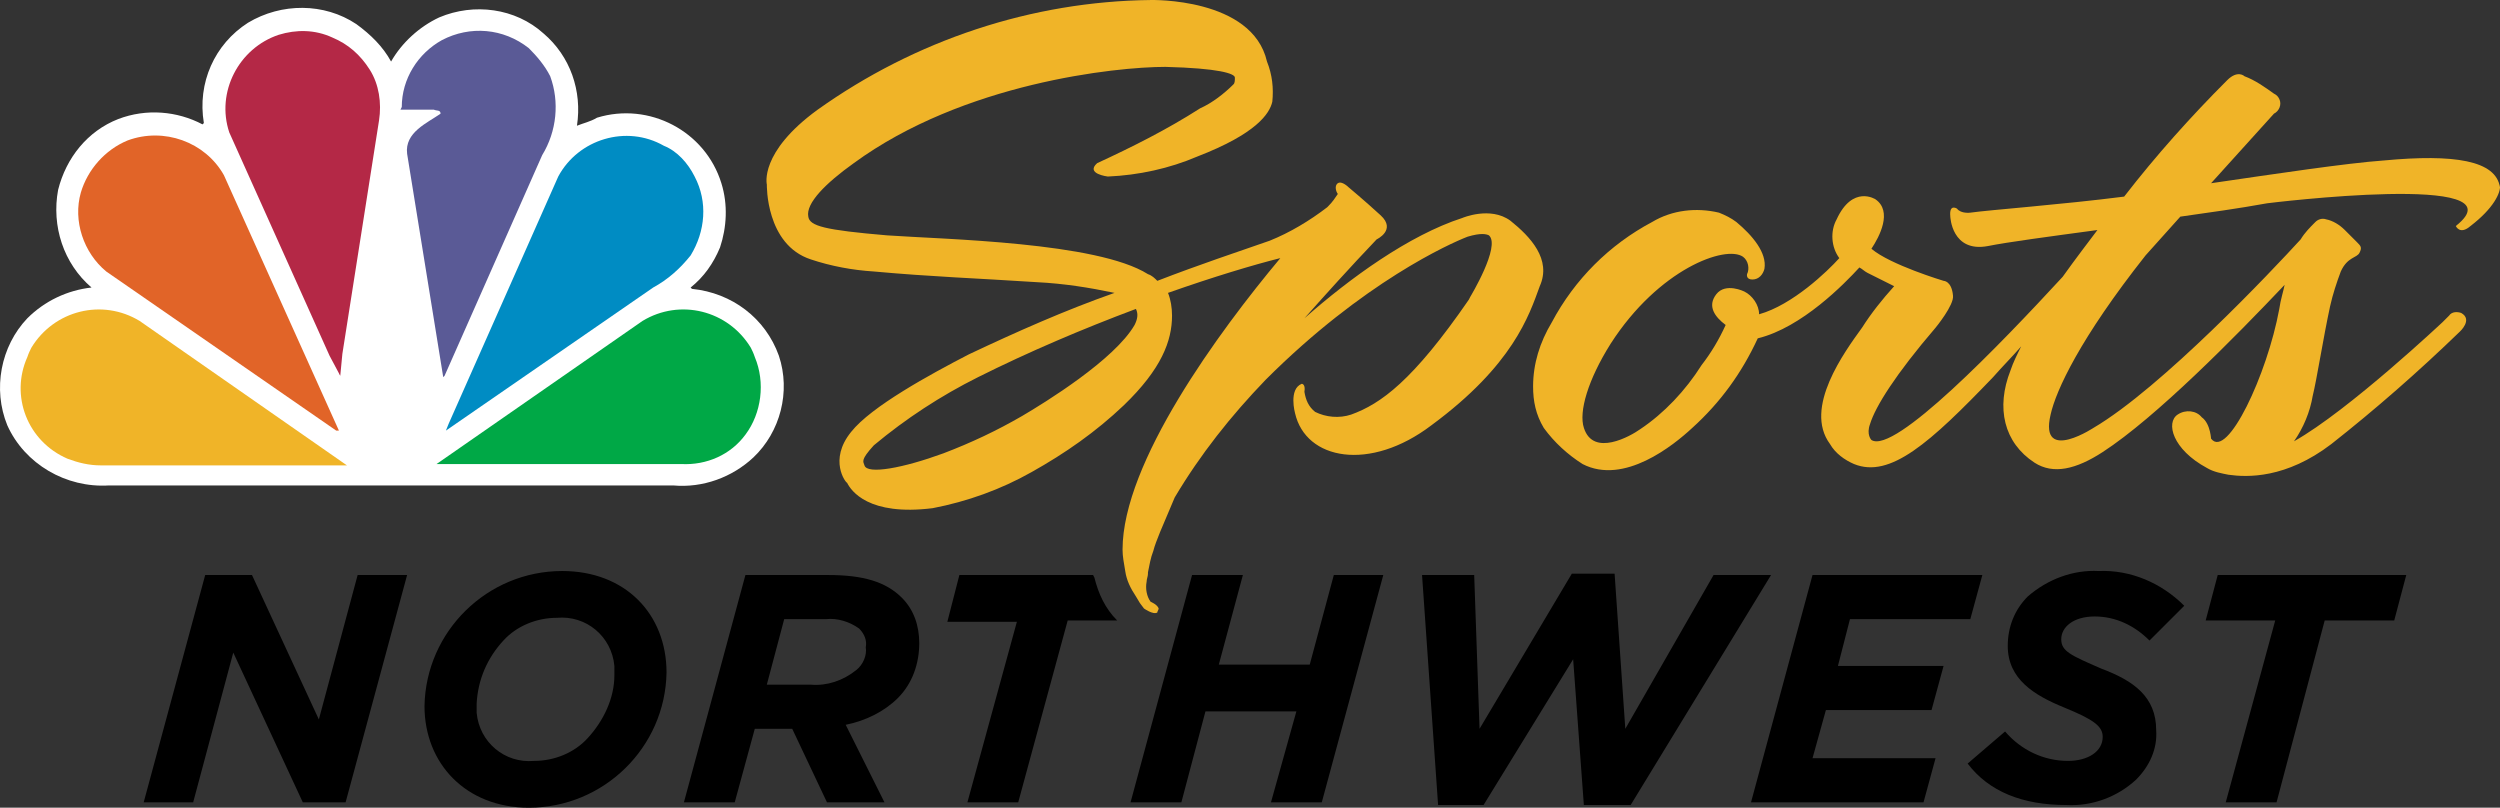 <svg width="1e3" height="323.08" version="1.1" viewBox="0 0 1e3 323.08" xml:space="preserve" xmlns="http://www.w3.org/2000/svg">
<rect x="0" y="0" width="1e3" height="323.08" fill="#333333" stroke="none"/>
<g transform="translate(-18.056 230.68)" stroke-width="5.349"><path d="m161.11-0.671-15.512 57.768-26.744-57.768h-18.721l-24.605 90.931h19.791l16.047-59.907 27.814 59.907h17.116l24.605-90.931z"/><path d="m242.95-2.275c-29.954 0-54.559 24.07-55.093 54.024 0 23 16.582 40.651 41.721 40.651 29.954 0 54.559-24.07 55.093-54.024 0-23.535-16.582-40.651-41.721-40.651zm10.163 66.861c-5.349 5.884-13.372 9.093-21.396 9.093-11.768 1.07-21.93-7.488-23-19.256v-3.744c0.535-9.628 4.279-18.186 10.698-25.14 5.349-5.884 13.372-9.093 21.396-9.093 11.768-1.07 21.93 7.488 23 19.256v3.744c0 9.093-4.279 18.186-10.698 25.14z"/><path d="m385.76 26.609c0-6.954-2.14-13.372-6.954-18.186-6.419-6.419-15.512-9.093-29.419-9.093h-33.163l-24.605 90.931h20.326l8.023-29.419h14.977l13.907 29.419h23l-15.512-31.024c8.023-1.605 15.512-5.349 20.861-10.698 5.884-5.884 8.558-13.907 8.558-21.93zm-25.14 10.698c-5.349 4.279-11.768 6.419-18.186 5.884h-17.651l6.954-26.21h16.582c4.814-0.535 9.628 1.07 13.372 3.744 2.14 2.14 3.209 4.814 2.674 7.488 0.535 3.209-1.07 6.954-3.744 9.093z"/><path d="m455.83 0.399-0.535-1.07h-53.489l-4.814 18.721h27.814l-19.791 72.21h20.326l19.791-72.745h19.791c-4.814-4.814-7.488-10.698-9.093-17.116zm21.396-1.07v0.535z"/><path d="m551.58-0.671-9.628 35.837h-36.372l9.628-35.837h-20.326l-24.605 90.931h20.326l9.628-36.372h36.372l-10.163 36.372h20.326l24.605-90.931z"/><path d="m703.48-0.671-35.303 61.512-4.279-62.047h-17.116l-36.907 62.047-2.14-61.512h-20.861l6.419 92.001h18.186l35.838-58.303 4.279 58.303h18.721l56.163-92.001z"/><path d="m806.18 16.981 4.814-17.651h-67.931l-24.605 90.931h69.001l4.814-17.651h-49.21l5.349-19.256h42.256l4.814-17.651h-42.256l4.814-18.721z"/><path d="m858.6 36.772c-12.302-5.349-16.047-6.954-16.047-11.768s4.814-9.093 13.372-9.093 16.047 3.744 21.93 9.628l13.907-13.907c-9.093-9.093-21.396-14.442-34.233-13.907-10.163-0.535-20.326 3.209-28.349 10.163-5.349 5.349-8.023 12.302-8.023 19.791 0 13.372 10.698 19.791 22.465 24.605 11.768 4.814 15.512 7.488 15.512 11.768 0 5.884-5.884 9.628-13.907 9.628-9.628 0-18.721-4.279-25.14-11.768l-14.977 12.837c8.558 11.233 21.93 16.582 39.582 16.582 10.163 0.535 20.326-3.209 27.814-10.163 5.349-5.349 8.558-12.302 8.023-19.791 0-13.372-9.093-19.791-21.93-24.605z"/><path d="m905.14-0.671-4.814 18.186h27.814l-19.791 72.745h20.326l19.256-72.745h27.814l4.814-18.186z"/></g>
<g transform="matrix(5.349 0 0 5.349 -96.577 -171.16)">
	<path d="m47.3 36.6c0.8-1.4 2.1-2.6 3.6-3.3 2.6-1.1 5.7-0.7 7.8 1.2 2 1.7 2.9 4.3 2.5 6.9 0.5-0.2 1-0.3 1.5-0.6 3.9-1.2 8.1 1 9.3 4.9 0.5 1.6 0.4 3.3-0.1 4.8-0.5 1.2-1.2 2.2-2.2 3l0.1 0.1c3 0.3 5.5 2.2 6.5 5 0.9 2.7 0.1 5.7-1.9 7.6-1.6 1.5-3.8 2.3-6 2.1h-42.2c-3.2 0.2-6.3-1.6-7.6-4.5-1.1-2.7-0.5-5.9 1.5-8 1.3-1.3 3-2.1 4.8-2.3-2.1-1.8-3-4.6-2.5-7.3 0.6-2.4 2.2-4.4 4.5-5.3 2.1-0.8 4.4-0.6 6.3 0.4l0.1-0.1c-0.5-3 0.8-5.9 3.3-7.5 2.5-1.5 5.7-1.5 8.1 0.1 1.1 0.8 2 1.7 2.6 2.8z" fill="#fff"/>
	<path d="m59.2 37.7c0.7 1.9 0.5 4.1-0.6 5.9l-7.3 16.5-0.1 0.1-2.7-16.7c-0.2-1.6 1.5-2.3 2.5-3 0-0.3-0.3-0.2-0.5-0.3h-2.5l0.1-0.2c0-2.1 1.2-4 3-5 2.1-1.1 4.6-0.9 6.5 0.6 0.6 0.6 1.2 1.3 1.6 2.1z" fill="#fff"/>
	<path d="m45.7 37.2c0.7 1.1 0.9 2.5 0.7 3.8l-3 19.1m0.1 0-0.8-1.5-7.5-16.7c-1-3 0.7-6.3 3.7-7.3 1.3-0.4 2.7-0.4 4 0.2 1.2 0.5 2.1 1.3 2.8 2.4z" fill="#fff"/>
	<path d="m70 45.2c1 1.9 0.8 4.1-0.3 5.9-0.8 1-1.7 1.8-2.8 2.4l-15.5 10.7 0.2-0.5 8.2-18.5c1.5-2.8 5.1-3.9 7.9-2.3 1 0.4 1.8 1.3 2.3 2.3z" fill="#fff"/>
	<path d="m34.8 45.1 8.6 19.1h-0.2l-17.2-11.9c-1.7-1.4-2.5-3.8-1.9-5.9 0.5-1.7 1.8-3.2 3.5-3.9 2.7-1 5.8 0.1 7.2 2.6z" fill="#fff"/>
	<path d="m74.5 58.7c0.8 1.9 0.5 4.2-0.7 5.8-1.1 1.5-2.9 2.3-4.8 2.2h-18.3l15.4-10.7c2.8-1.7 6.4-0.8 8.1 2 0.1 0.2 0.2 0.4 0.3 0.7z" fill="#fff"/>
	<path d="m20.1 58.7c-1.3 2.9 0 6.3 3 7.6 0.8 0.3 1.6 0.5 2.5 0.5h18.4l-15.5-10.8c-2.8-1.7-6.4-0.8-8.1 2-0.1 0.2-0.2 0.4-0.3 0.7z" fill="#fff"/>
	<path d="m59.2 37.7c0.7 1.9 0.5 4.1-0.6 5.9l-7.3 16.5-0.1 0.1-2.7-16.7c-0.2-1.6 1.5-2.3 2.5-3 0-0.3-0.3-0.2-0.5-0.3h-2.5l0.1-0.2c0-2.1 1.2-4 3-5 2.1-1.1 4.6-0.9 6.5 0.6 0.6 0.6 1.2 1.3 1.6 2.1z" fill="#5a5a96"/>
	<path d="m45.7 37.2c0.7 1.1 0.9 2.5 0.7 3.8l-3 19.1m0.1 0-0.8-1.5-7.5-16.7c-1-3 0.7-6.3 3.7-7.3 1.3-0.4 2.7-0.4 4 0.2 1.2 0.5 2.1 1.3 2.8 2.4z" fill="#b42846"/>
	<path d="m70 45.2c1 1.9 0.8 4.1-0.3 5.9-0.8 1-1.7 1.8-2.8 2.4l-15.5 10.7 0.2-0.5 8.2-18.5c1.5-2.8 5.1-3.9 7.9-2.3 1 0.4 1.8 1.3 2.3 2.3z" fill="#008cc3"/>
	<path d="m34.8 45.1 8.6 19.1h-0.2l-17.2-11.9c-1.7-1.4-2.5-3.8-1.9-5.9 0.5-1.7 1.8-3.2 3.5-3.9 2.7-1 5.8 0.1 7.2 2.6z" fill="#e16428"/>
	<path d="m74.5 58.7c0.8 1.9 0.5 4.2-0.7 5.8-1.1 1.5-2.9 2.3-4.8 2.2h-18.3l15.4-10.7c2.8-1.7 6.4-0.8 8.1 2 0.1 0.2 0.2 0.4 0.3 0.7z" fill="#00a846"/>
	<path d="m20.1 58.7c-1.3 2.9 0 6.3 3 7.6 0.8 0.3 1.6 0.5 2.5 0.5h18.4l-15.5-10.8c-2.8-1.7-6.4-0.8-8.1 2-0.1 0.2-0.2 0.4-0.3 0.7z" fill="#f0b428"/>
	<path d="m205 46c-0.3-2-3.4-2.5-8.7-2-2.8 0.2-8.1 1-12.9 1.7l4.7-5.2c0.4-0.2 0.6-0.7 0.4-1.1-0.1-0.2-0.2-0.3-0.4-0.4-0.7-0.5-1.4-1-2.2-1.3 0 0-0.5-0.5-1.3 0.3-2.7 2.7-5.3 5.6-7.7 8.7-4.7 0.6-10.1 1-11.5 1.2 0 0-0.7 0.1-1-0.3 0 0-0.6-0.4-0.5 0.6 0 0 0.1 2.7 2.8 2.2 1.5-0.3 4.5-0.7 8.2-1.2-0.6 0.8-1.6 2.1-2.6 3.5-4.7 5.1-12.6 13.3-14.3 12.2 0 0-0.4-0.4-0.1-1.2 0.4-1.3 1.9-3.7 4.9-7.2 0 0 1.4-1.7 1.3-2.4-0.1-1.1-0.7-1.1-0.7-1.1s-4-1.2-5.4-2.4c0.6-0.9 1.6-2.8 0.3-3.7 0 0-1.7-1.1-2.9 1.5-0.5 0.9-0.4 2.1 0.2 2.9-0.9 1-3.5 3.5-6 4.2 0-0.7-0.5-1.4-1.1-1.7 0 0-1.4-0.7-2.1 0.2s-0.1 1.7 0.7 2.3c-0.5 1.1-1.1 2.1-1.8 3-1.2 1.9-2.8 3.6-4.6 4.8-0.7 0.5-3.5 2.1-4.2-0.1-0.4-1.2 0.3-3.6 2-6.3 3.6-5.6 8.6-7.4 9.9-6.5 0.4 0.3 0.5 0.9 0.3 1.3 0 0-0.1 0.4 0.4 0.4s0.8-0.4 0.9-0.8c0.2-1.2-0.9-2.5-2.1-3.5-0.4-0.3-0.8-0.5-1.3-0.7-1.7-0.4-3.5-0.2-5 0.7-3.2 1.7-5.8 4.3-7.5 7.5-0.9 1.5-1.4 3.1-1.4 4.8 0 1.1 0.2 2.1 0.8 3.1 0.8 1.1 1.8 2 2.9 2.7 3.1 1.6 6.8-1.4 8.2-2.7 2.1-1.9 3.7-4.1 4.9-6.7 3.3-0.8 6.5-4.1 7.6-5.3 0.2 0.1 0.4 0.3 0.6 0.4l2 1c-0.9 1-1.7 2-2.4 3.1-1.3 1.8-4.4 6-2.4 8.7 0.4 0.7 1.1 1.2 1.8 1.5 2.7 1.1 5.7-1.6 10.4-6.5 0.7-0.8 1.5-1.6 2.1-2.3-0.3 0.6-0.6 1.2-0.8 1.8-1.1 2.8-0.5 5.4 1.8 6.9 1.4 0.9 3.1 0.5 5.1-0.8 4-2.6 9.9-8.6 13.6-12.5-0.1 0.5-0.3 1.1-0.4 1.8-0.9 4.9-3.9 11.3-5.1 9.7 0 0.2 0-1.1-0.7-1.6-0.4-0.5-1.2-0.6-1.8-0.2-0.9 0.6-0.4 2.6 2.2 4 0.5 0.3 1.1 0.4 1.6 0.5 1.4 0.2 4.3 0.3 7.7-2.3 3.3-2.6 6.5-5.4 9.6-8.4 0 0 1-0.9 0.1-1.4-0.3-0.1-0.7-0.1-0.9 0.2l-0.5 0.5c0.1-0.1-7 6.6-11.1 8.9 0.7-1 1.2-2.2 1.4-3.4 0.3-1.2 0.8-4.4 1.3-6.7 0.2-0.9 0.5-1.8 0.8-2.6 0.5-1.1 1.2-1 1.4-1.4s0.1-0.5-0.2-0.8l-0.9-0.9c-0.4-0.4-0.9-0.7-1.4-0.8-0.3-0.1-0.6 0-0.8 0.2-0.4 0.4-0.8 0.8-1.1 1.3-2.1 2.3-10.4 11.1-15.5 14.1 0.3-0.2-4.1 2.8-3.2-1 0.4-1.8 2.2-5.7 7.1-11.9l2.6-2.9c2.1-0.3 4.3-0.6 6.5-1 0 0 19.3-2.4 14.1 1.7 0 0 0.3 0.7 1.1 0 1.7-1.3 2.3-2.5 2.2-3.1z" fill="#f0b428"/>
	<path d="m131 48.5c-1.5-1.1-3.6-0.2-3.6-0.2-4 1.3-8.4 4.5-11.8 7.5 1.6-1.8 3.4-3.8 5.4-5.9 0 0 1.5-0.7 0.3-1.8s-2.4-2.1-2.4-2.1-0.5-0.5-0.8-0.3-0.1 0.7 0 0.8c-0.2 0.3-0.4 0.6-0.7 0.9l-0.1 0.1c-1.3 1-2.8 1.9-4.3 2.5-2.3 0.8-5.3 1.8-8.4 3-0.2-0.2-0.4-0.4-0.7-0.5-3.8-2.4-15.2-2.6-19.5-2.9-4.7-0.4-5.8-0.7-5.9-1.4-0.2-1 1.3-2.5 3.4-4 8.2-6 19.6-7.2 23.3-7.2 4 0.1 5.2 0.5 5.2 0.8 0 0.2 0 0.4-0.1 0.5-0.7 0.7-1.6 1.4-2.5 1.8-2.5 1.6-5.1 2.9-7.7 4.1-0.9 0.8 0.8 1 0.8 1 2.3-0.1 4.6-0.6 6.7-1.5 4.4-1.7 5.4-3.2 5.6-4.1 0.1-1 0-2-0.4-3-1.1-4.8-8.7-4.6-8.7-4.6-8.9 0.1-17.6 3-24.9 8.2-4.4 3.2-3.8 5.6-3.8 5.6s-0.1 4.5 3.3 5.6c1.5 0.5 3.1 0.8 4.7 0.9 4.4 0.4 7.6 0.5 12.2 0.8 2 0.1 3.9 0.4 5.8 0.8-3.7 1.3-7.3 2.9-10.9 4.6-2.9 1.5-7.3 3.9-8.8 5.8-1.7 2.1-0.4 3.8-0.3 3.8 0.3 0.6 1.6 2.5 6.4 1.9 2.6-0.5 5.1-1.4 7.4-2.7 2.5-1.4 4.8-3 6.9-5 2.8-2.7 3.6-4.8 3.6-6.7 0-0.6-0.1-1.2-0.3-1.7 3.4-1.2 6.4-2.1 8.4-2.6-4.6 5.5-11.8 15.3-11.8 21.8 0 0.5 0.1 1 0.2 1.6 0.1 0.7 0.4 1.3 0.8 1.9l0.3 0.5 0.3 0.4s0.7 0.5 1 0.3c0-0.1 0.1-0.2 0.1-0.3-0.1-0.3-0.6-0.5-0.6-0.5-0.3-0.4-0.4-1-0.3-1.5 0-0.2 0.1-0.4 0.1-0.6v-0.1c0.1-0.5 0.2-1.1 0.4-1.6 0.1-0.4 0.3-0.9 0.5-1.4l1.1-2.6c1.9-3.2 4.2-6.1 6.8-8.8 7.3-7.3 13.8-10.2 15.1-10.7 1-0.3 1.4-0.2 1.6-0.1 0.9 0.8-1.4 4.6-1.4 4.6l-0.1 0.2c-4.2 6.1-6.6 7.8-8.8 8.6-0.9 0.3-1.9 0.2-2.7-0.2-0.5-0.4-0.7-0.9-0.8-1.5 0.1-0.6-0.2-0.6-0.2-0.6-1 0.4-0.5 2.2-0.5 2.2 0.8 3.5 5.6 4.4 10.2 0.9 6.1-4.5 7.3-8.2 8.1-10.4 0.9-2-0.7-3.7-2.2-4.9zm-28.1 7.8c-1.5 2.6-6.7 5.8-8.4 6.8-1.9 1.1-3.8 2-5.9 2.8-3 1.1-5.7 1.6-5.9 0.9-0.1-0.3-0.3-0.4 0.7-1.5 2.4-2 5-3.7 7.8-5.1 3.8-1.9 7.8-3.6 11.8-5.1 0.2 0.4 0.1 0.8-0.1 1.2z" fill="#f0b428"/>
</g>
</svg>
